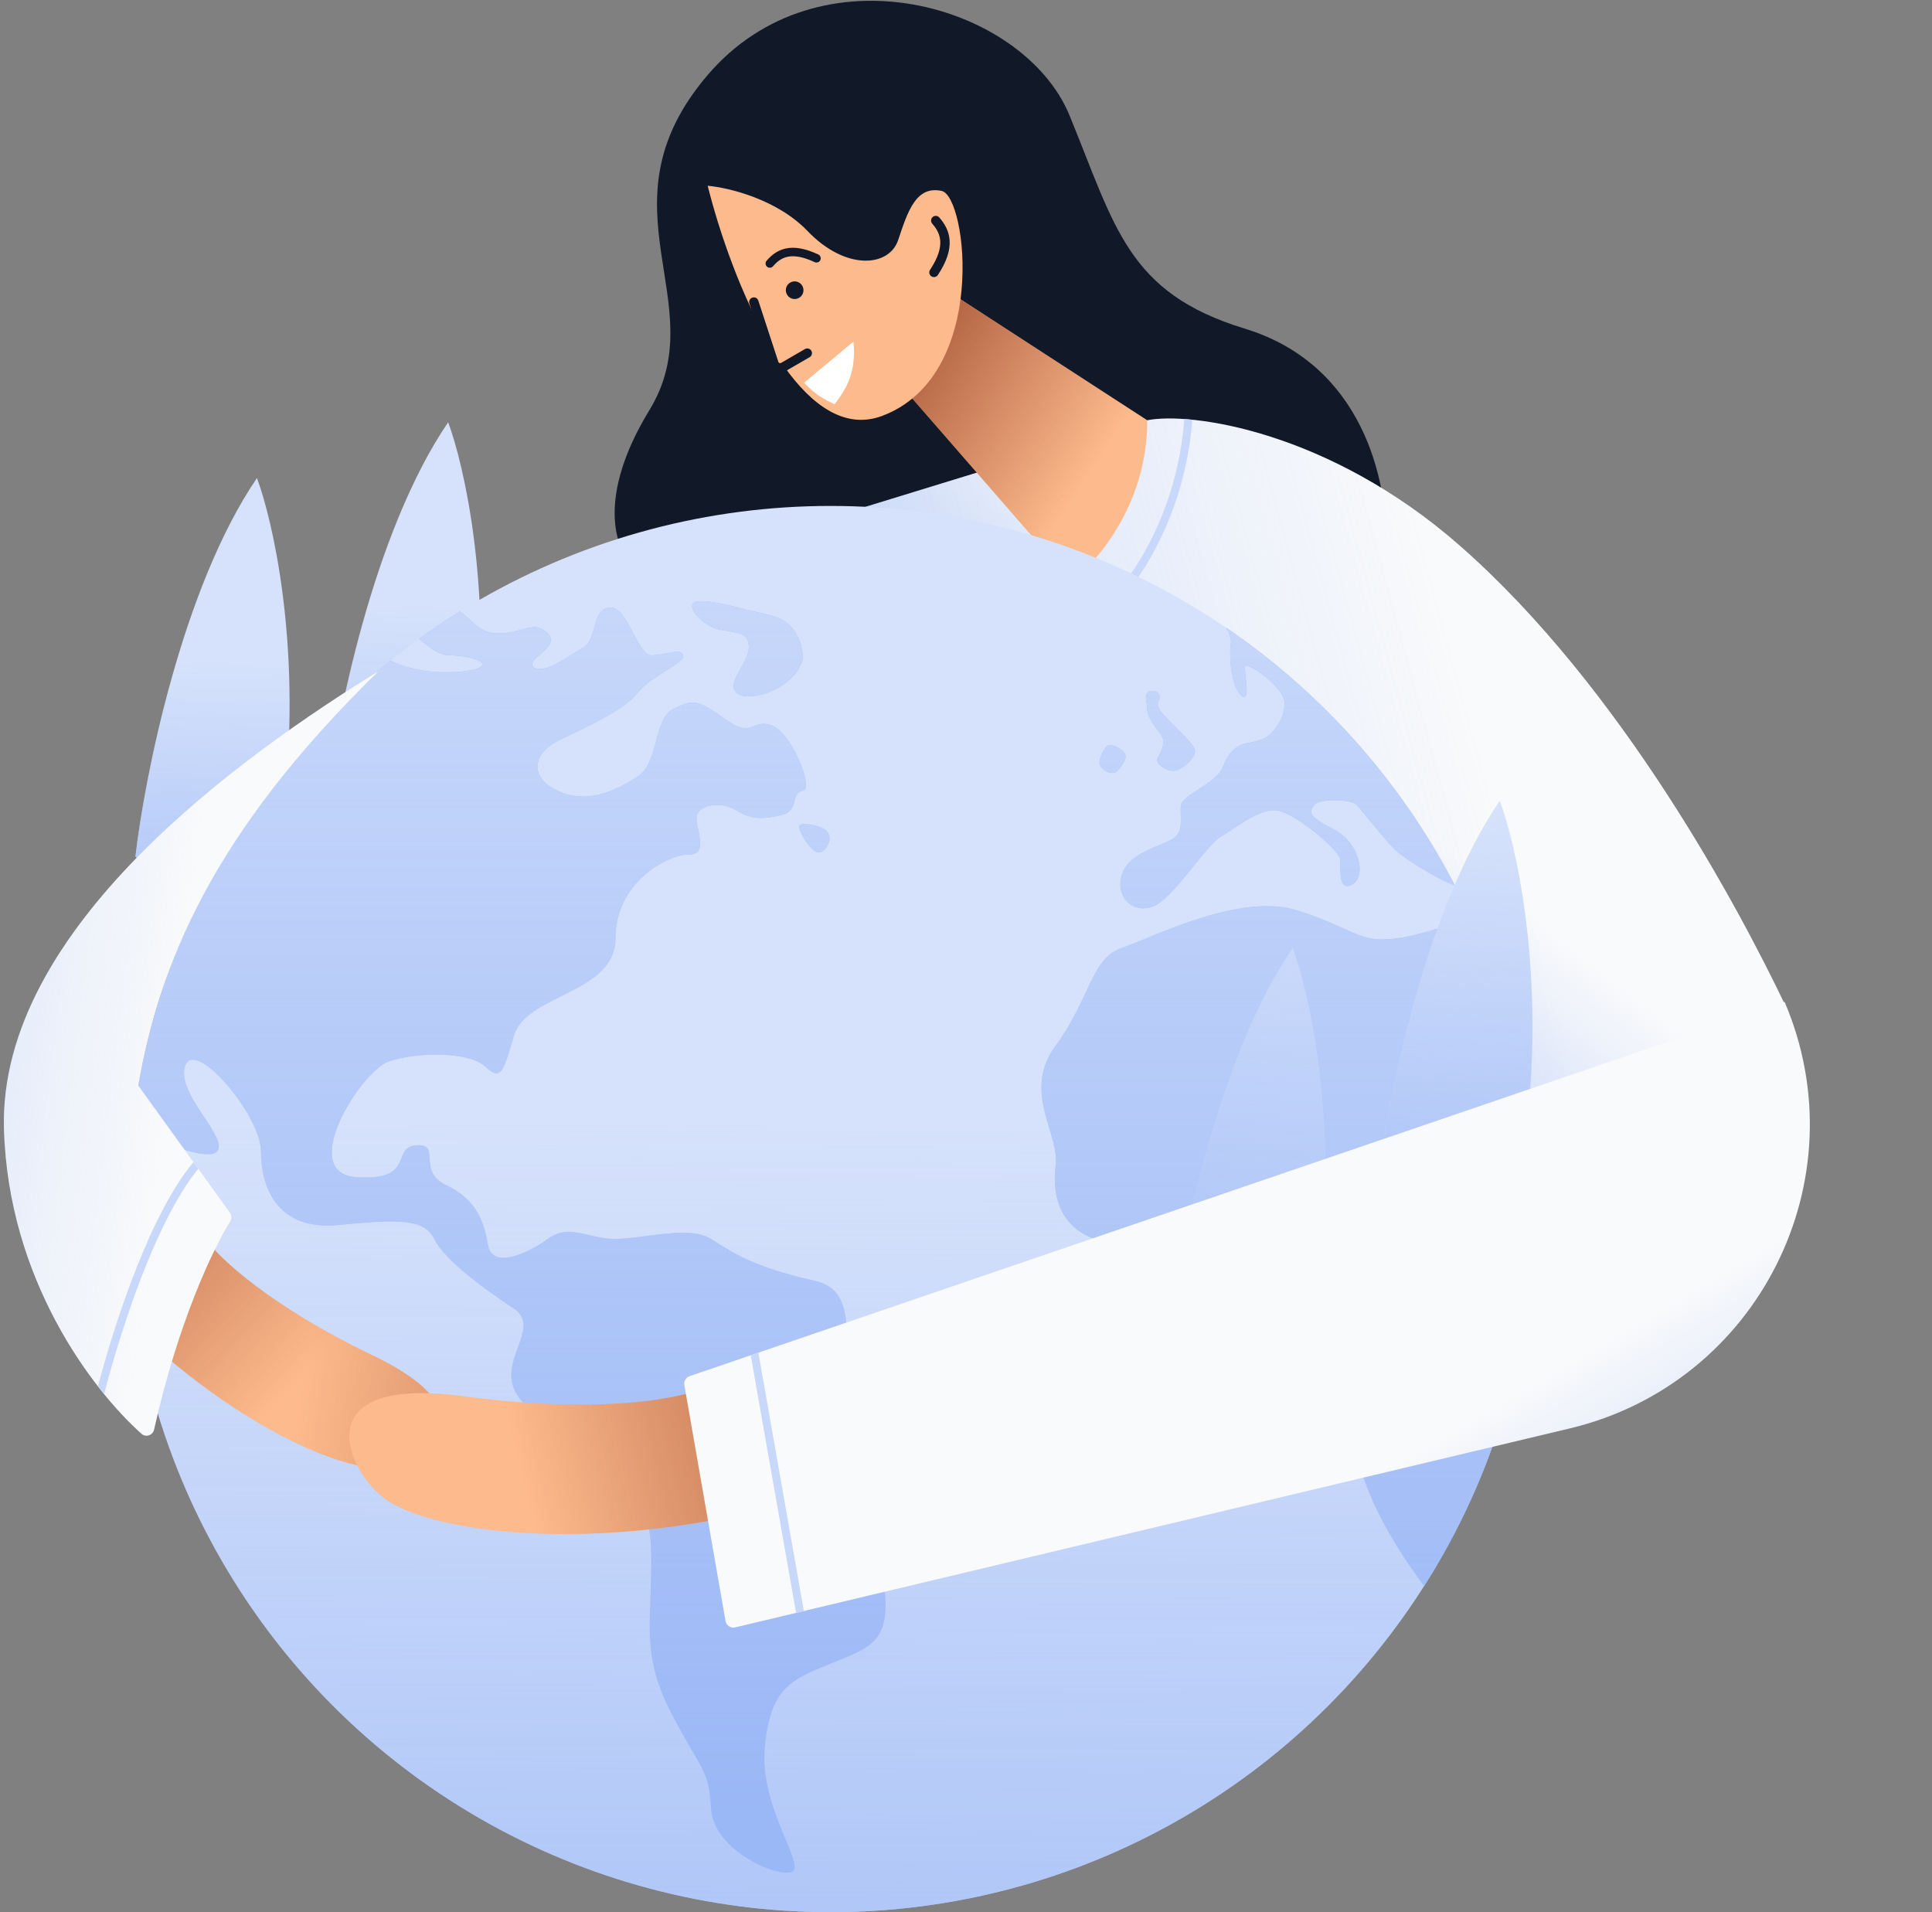 <svg class="w-auto max-w-[16rem] h-40 text-gray-800 dark:text-white" aria-hidden="true" width="485" height="480" viewBox="0 0 485 480" fill="none" xmlns="http://www.w3.org/2000/svg">
<rect x="0" y="0" width="485" height="480" fill="#808080" stroke="none"/>
<path d="M64.5 120C45.7 147.6 36.333 194.833 34 215C44.833 225.667 67.5 237.5 71.5 199.5C75.5 161.5 68.5 130.667 64.5 120Z" fill="#d6e2fb"/>
<path d="M64.5 120C45.7 147.6 36.333 194.833 34 215C44.833 225.667 67.5 237.5 71.5 199.5C75.5 161.5 68.5 130.667 64.5 120Z" fill="url(#paint0_linear_344_2297)"/>
<path d="M112.5 106C93.7 133.6 84.333 180.833 82 201C92.833 211.667 115.5 223.5 119.5 185.5C123.5 147.5 116.5 116.667 112.5 106Z" fill="#d6e2fb"/>
<path d="M112.5 106C93.7 133.6 84.333 180.833 82 201C92.833 211.667 115.5 223.5 119.5 185.5C123.5 147.5 116.5 116.667 112.5 106Z" fill="url(#paint1_linear_344_2297)"/>
<path d="M162.999 103C149.799 124.6 154.499 137.667 158.499 141.5L235.999 161.5C273.166 159.167 347.599 151.1 347.999 137.5C348.499 120.5 341.999 91.5 312.499 82.5C282.999 73.5 279.999 57 268.499 29C256.999 1 205.499 -14 177.499 19C149.499 52 179.499 76 162.999 103Z" fill="#111928"/>
<path d="M366.5 137C333.7 108.2 298.833 103.333 288 105.499L198.5 133L252 168.5L379.5 308.5L448 252C437 229 407.5 173 366.5 137Z" fill="#F9FAFB"/>
<path d="M366.5 137C333.7 108.2 298.833 103.333 288 105.499L198.5 133L252 168.5L379.5 308.5L448 252C437 229 407.5 173 366.5 137Z" fill="url(#paint2_linear_344_2297)"/>
<path d="M366.5 137C333.7 108.2 298.833 103.333 288 105.499L198.5 133L252 168.5L379.5 308.5L448 252C437 229 407.5 173 366.5 137Z" fill="url(#paint3_linear_344_2297)"/>
<path fill-rule="evenodd" clip-rule="evenodd" d="M299.297 105.358C297.444 129.991 285.373 147.029 279.177 152.736L277.822 151.264C283.68 145.869 295.497 129.284 297.305 105.188C297.949 105.233 298.613 105.289 299.297 105.358Z" fill="#c8d8fa"/>
<path d="M269 146L228.672 99.637L238.202 73.216L288 105.5C288 127.5 274.459 141.744 269 146Z" fill="#FDBA8C"/>
<path d="M269 146L228.672 99.637L238.202 73.216L288 105.5C288 127.5 274.459 141.744 269 146Z" fill="url(#paint4_linear_344_2297)"/>
<path d="M236.394 47.926C242.771 49.285 248.289 94.356 221.436 104.406C212.155 107.88 203.774 101.788 196.794 91.924C196.274 91.189 196.036 92.522 195.532 91.748C195.041 90.994 194.282 88.132 193.806 87.345C186.149 74.68 180.5 58.036 177.654 46.632C182.815 47.081 195.052 49.98 202.712 57.985C212.287 67.99 223.213 67.067 225.481 60.234C227.924 52.874 230.018 46.568 236.394 47.926Z" fill="#FDBA8C"/>
<path fill-rule="evenodd" clip-rule="evenodd" d="M188.875 74.701C189.493 74.499 190.158 74.836 190.36 75.454L195.401 90.853C195.491 91.127 195.811 91.25 196.061 91.105L202.067 87.624C202.63 87.298 203.35 87.49 203.676 88.052C204.002 88.615 203.811 89.336 203.248 89.662L197.242 93.142C195.696 94.038 193.718 93.283 193.162 91.585L188.122 76.187C187.92 75.569 188.257 74.903 188.875 74.701Z" fill="#111928"/>
<path fill-rule="evenodd" clip-rule="evenodd" d="M209.5 101.5C206.5 100 204.805 99.124 201.84 96.075L214.248 85.747C215 93.5 212.5 97.5 209.5 101.5Z" fill="white"/>
<path fill-rule="evenodd" clip-rule="evenodd" d="M236.038 60.498C235.925 58.77 235.12 57.406 234.021 56.133C233.595 55.641 233.65 54.897 234.142 54.472C234.634 54.047 235.378 54.101 235.803 54.593C237.073 56.064 238.228 57.901 238.389 60.343C238.549 62.773 237.712 65.597 235.442 69.032C235.083 69.575 234.352 69.724 233.81 69.365C233.267 69.007 233.118 68.276 233.477 67.733C235.579 64.553 236.153 62.238 236.038 60.498Z" fill="#111928"/>
<path d="M201.49 71.902C202.012 73.009 201.537 74.33 200.429 74.852C199.322 75.373 198.001 74.899 197.48 73.791C196.958 72.684 197.433 71.363 198.54 70.841C199.648 70.32 200.968 70.795 201.49 71.902Z" fill="#111928"/>
<path fill-rule="evenodd" clip-rule="evenodd" d="M197.699 64.461C196.167 64.789 195.05 65.689 194.055 66.84C193.67 67.285 192.997 67.334 192.552 66.949C192.106 66.564 192.058 65.891 192.443 65.446C193.592 64.116 195.086 62.841 197.252 62.377C199.407 61.914 202.045 62.293 205.419 63.875C205.951 64.125 206.181 64.76 205.931 65.293C205.681 65.826 205.046 66.055 204.513 65.805C201.39 64.34 199.242 64.13 197.699 64.461Z" fill="#111928"/>
<circle cx="208.5" cy="303.5" r="176.5" fill="#d6e2fb"/>
<circle cx="208.5" cy="303.5" r="176.5" fill="url(#paint5_linear_344_2297)"/>
<path fill-rule="evenodd" clip-rule="evenodd" d="M357.51 398.138C374.916 370.788 385 338.322 385 303.5C385 277.572 379.409 252.95 369.368 230.773C367.253 231.244 364.894 231.94 362.433 232.666C358.687 233.771 354.706 234.945 351 235.501C344.7 236.446 341.972 235.207 337.189 233.036C334.381 231.762 330.864 230.165 325.5 228.501C313.765 224.859 297.116 231.697 287.219 235.762C284.887 236.72 282.93 237.524 281.5 238.001C277.089 239.471 275.099 243.709 272.479 249.291C270.644 253.198 268.501 257.765 265 262.501C259.455 270.002 261.57 277.079 263.433 283.313C264.426 286.636 265.348 289.719 265 292.501C264 300.501 266 311 281.5 312.5C287.945 313.124 295.428 312.364 302.726 311.623C312.979 310.583 322.866 309.579 329 312.5C338.956 317.241 339.472 338.163 339.925 356.515C339.937 357.011 339.949 357.505 339.962 357.998C339.974 358.501 339.987 359.002 340 359.501C340.34 372.411 350.323 388.64 357.51 398.138ZM307.871 157.611C331.939 174.036 351.732 196.261 365.24 222.274C360.165 220.431 353.007 215.606 351 214.001C349.397 212.718 346.15 208.763 343.63 205.695C342.22 203.978 341.038 202.539 340.5 202.001C339 200.501 331 200.501 330 202.001C329.923 202.116 329.844 202.228 329.765 202.339C328.82 203.669 328.038 204.769 334.5 208.001C341.5 211.501 343 220.001 339.5 222.001C336.362 223.794 336.44 219.557 336.489 216.86V216.858V216.856V216.854V216.853V216.851C336.495 216.544 336.5 216.256 336.5 216.001C336.5 213.501 325.5 204.5 321 203.5C317.512 202.725 312.821 205.856 309.258 208.235C308.225 208.925 307.287 209.551 306.5 210.001C304.887 210.923 302.423 213.97 299.747 217.28C296.617 221.152 293.195 225.384 290.5 227.001C285.5 230.001 280 226.001 281.5 220.001C282.591 215.638 287.382 213.655 291.069 212.128C292.453 211.555 293.681 211.046 294.5 210.501C296.585 209.111 296.497 206.756 296.417 204.609C296.381 203.666 296.348 202.763 296.5 202.001C296.73 200.853 298.644 199.601 300.794 198.194C303.328 196.536 306.189 194.665 307 192.501C308.5 188.501 310.5 187.501 311.5 187.001C311.936 186.783 312.562 186.66 313.336 186.508C314.338 186.311 315.59 186.065 317 185.501C319.5 184.501 322.5 180.5 322.5 176.501C322.5 172.501 312.5 165.501 312.5 167.501C312.5 167.975 312.584 168.757 312.68 169.643C312.986 172.494 313.408 176.408 311.5 174.501C309 172.001 308.5 164.501 309 161.501C309.165 160.511 308.656 159.09 307.871 157.611ZM115.424 153.508C116.318 154.067 117.104 154.8 117.907 155.547C119.721 157.237 121.615 159.001 125 159.001C127.517 159.001 129.433 158.476 131.041 158.036C133.586 157.34 135.355 156.856 137.5 159.001C139.446 160.947 137.373 162.738 135.579 164.289C134.146 165.527 132.89 166.613 134 167.501C136.006 169.106 140.589 166.203 144.129 163.96L144.129 163.96C145.001 163.408 145.809 162.896 146.5 162.501C148.079 161.598 148.64 159.577 149.194 157.584C149.868 155.159 150.53 152.775 153 152.501C155.423 152.231 157.266 155.731 158.998 159.019C160.482 161.838 161.885 164.501 163.5 164.501C164.778 164.501 166.122 164.234 167.339 163.993C169.454 163.574 171.183 163.231 171.5 164.501C171.75 165.501 169.75 166.751 167.25 168.313C164.75 169.876 161.75 171.751 160 174.001C157.078 177.757 149.279 181.514 143.291 184.398C142.106 184.968 140.992 185.505 140 186.001C134 189.001 132.5 195.001 140 198.5C147.5 202 154.5 198.5 160 195.001C162.786 193.228 163.776 189.531 164.724 185.989C165.648 182.538 166.533 179.234 169 178C174 175.5 175 175.5 182 180.5C186.194 183.496 187.696 182.902 189.301 182.267C190.375 181.842 191.496 181.399 193.5 182C198.5 183.5 204.5 198 201.5 198.5C200.099 198.734 199.788 199.841 199.448 201.055C199.059 202.441 198.631 203.967 196.5 204.5C192.5 205.5 189 206 185 203.5C181 201 176 202 175 204.5C174.655 205.364 174.966 206.824 175.294 208.366C175.916 211.287 176.6 214.5 173 214.5C167.5 214.5 154.5 221.5 154.5 235.5C154.5 243.27 147.571 246.727 140.89 250.061C135.533 252.734 130.335 255.327 129 260C126 270.5 125.5 271 121.5 267.5C117.5 264.001 104.5 264 97.5 266.5C90.5 269 74.5 294.5 89.5 295.5C98.647 296.11 99.799 293.187 100.78 290.7C101.407 289.108 101.964 287.695 104.5 287.5C107.66 287.257 107.748 288.786 107.865 290.824C107.989 292.978 108.146 295.701 112 297.5C119.5 301 121.5 306.5 122.5 312.5C123.5 318.5 132 315 137.5 311C141.033 308.431 144.153 309.162 147.788 310.014C149.812 310.488 151.996 311 154.5 311C156.732 311 159.421 310.644 162.227 310.273C168.223 309.48 174.754 308.616 178.5 311C178.75 311.159 178.999 311.318 179.248 311.477C184.476 314.818 189.705 318.159 204.5 321.5C212.911 323.399 212.783 330.745 212.584 342.18C212.416 351.819 212.198 364.363 217 379C227.181 410.026 221.38 412.38 210.991 416.597C210.665 416.729 210.335 416.863 210 417C209.489 417.209 208.99 417.412 208.503 417.609L208.49 417.615C198.494 421.671 193.43 423.726 192 438.5C191.16 447.178 194.709 455.699 197.205 461.694C199.168 466.408 200.481 469.56 198.5 470C194 471 179 464 178.5 454C178.15 447 177.065 445.145 173.873 439.688C172.505 437.349 170.75 434.35 168.5 430C162.624 418.639 162.886 411.575 163.276 401.112L163.276 401.112C163.383 398.221 163.5 395.072 163.5 391.5C163.5 375 157.5 367 137.5 356.5C125.632 350.269 128.025 343.686 130.053 338.109C131.442 334.288 132.659 330.94 129 328.5C120 322.5 111.5 316 109 311C106.5 306 100.5 306 85 307.5C69.5 309 65.5 298 65.5 289C65.5 280 49 260.5 46.5 267.5C45.158 271.258 48.427 276.169 51.279 280.453C53.739 284.149 55.89 287.379 54.5 289C52.122 291.775 39.398 286.268 33.168 283.086C38.618 235.768 62.781 194.145 98.068 165.807C106.079 169.954 118.059 168.965 120.5 167.501C123 166.001 117 164.501 113 164.501C110.282 164.501 108.025 162.653 106.388 161.313C105.942 160.948 105.542 160.62 105.191 160.378C108.517 157.973 111.93 155.681 115.424 153.508ZM201.5 165.501C201.667 162.501 200.3 156.101 193.5 154.501C191.627 154.06 189.851 153.619 188.182 153.205C182.281 151.74 177.729 150.611 175 151.001C171.5 151.501 176 156.999 180.5 158C181.4 158.2 182.24 158.34 183.008 158.468C186.08 158.981 188 159.301 188 162.501C188 164.17 186.955 166.014 185.955 167.778C184.559 170.239 183.252 172.545 185 174.001C188 176.5 199.5 173.001 201.5 165.501ZM291 174.501C290.6 173.301 289.167 173.334 288.5 173.501C287.465 174.191 287.621 175.119 287.816 176.286C287.904 176.81 288 177.381 288 178.001C288 179.86 289.729 182.151 291.177 184.071L291.185 184.082C291.292 184.224 291.397 184.363 291.5 184.501C292.82 186.26 291.43 188.794 290.737 190.059C290.642 190.231 290.56 190.38 290.5 190.501C290 191.501 292.5 193.501 294.5 193.501C296.5 193.501 300 190.501 300 188.501C300 187.331 297.266 184.624 294.795 182.177C293.039 180.439 291.416 178.831 291 178.001C290.44 176.881 290.664 176.388 290.882 175.908C291.053 175.531 291.22 175.161 291 174.501ZM280.5 193.501C281.333 192.667 282.9 190.701 282.5 189.501C282 188.001 279.5 187.001 278.5 187.001C277.5 187.001 276 190.001 276 191.501C276 193.001 279 195.001 280.5 193.501ZM201 207.001C202.2 206.601 204.5 207.167 205.5 207.501C210.5 209.001 207.5 214.001 205.5 214.001C203.5 214.001 199.5 207.501 201 207.001Z" fill="#9ab7f6"/>
<path fill-rule="evenodd" clip-rule="evenodd" d="M357.51 398.138C374.916 370.788 385 338.322 385 303.5C385 277.572 379.409 252.95 369.368 230.773C367.253 231.244 364.894 231.94 362.433 232.666C358.687 233.771 354.706 234.945 351 235.501C344.7 236.446 341.972 235.207 337.189 233.036C334.381 231.762 330.864 230.165 325.5 228.501C313.765 224.859 297.116 231.697 287.219 235.762C284.887 236.72 282.93 237.524 281.5 238.001C277.089 239.471 275.099 243.709 272.479 249.291C270.644 253.198 268.501 257.765 265 262.501C259.455 270.002 261.57 277.079 263.433 283.313C264.426 286.636 265.348 289.719 265 292.501C264 300.501 266 311 281.5 312.5C287.945 313.124 295.428 312.364 302.726 311.623C312.979 310.583 322.866 309.579 329 312.5C338.956 317.241 339.472 338.163 339.925 356.515C339.937 357.011 339.949 357.505 339.962 357.998C339.974 358.501 339.987 359.002 340 359.501C340.34 372.411 350.323 388.64 357.51 398.138ZM307.871 157.611C331.939 174.036 351.732 196.261 365.24 222.274C360.165 220.431 353.007 215.606 351 214.001C349.397 212.718 346.15 208.763 343.63 205.695C342.22 203.978 341.038 202.539 340.5 202.001C339 200.501 331 200.501 330 202.001C329.923 202.116 329.844 202.228 329.765 202.339C328.82 203.669 328.038 204.769 334.5 208.001C341.5 211.501 343 220.001 339.5 222.001C336.362 223.794 336.44 219.557 336.489 216.86V216.858V216.856V216.854V216.853V216.851C336.495 216.544 336.5 216.256 336.5 216.001C336.5 213.501 325.5 204.5 321 203.5C317.512 202.725 312.821 205.856 309.258 208.235C308.225 208.925 307.287 209.551 306.5 210.001C304.887 210.923 302.423 213.97 299.747 217.28C296.617 221.152 293.195 225.384 290.5 227.001C285.5 230.001 280 226.001 281.5 220.001C282.591 215.638 287.382 213.655 291.069 212.128C292.453 211.555 293.681 211.046 294.5 210.501C296.585 209.111 296.497 206.756 296.417 204.609C296.381 203.666 296.348 202.763 296.5 202.001C296.73 200.853 298.644 199.601 300.794 198.194C303.328 196.536 306.189 194.665 307 192.501C308.5 188.501 310.5 187.501 311.5 187.001C311.936 186.783 312.562 186.66 313.336 186.508C314.338 186.311 315.59 186.065 317 185.501C319.5 184.501 322.5 180.5 322.5 176.501C322.5 172.501 312.5 165.501 312.5 167.501C312.5 167.975 312.584 168.757 312.68 169.643C312.986 172.494 313.408 176.408 311.5 174.501C309 172.001 308.5 164.501 309 161.501C309.165 160.511 308.656 159.09 307.871 157.611ZM115.424 153.508C116.318 154.067 117.104 154.8 117.907 155.547C119.721 157.237 121.615 159.001 125 159.001C127.517 159.001 129.433 158.476 131.041 158.036C133.586 157.34 135.355 156.856 137.5 159.001C139.446 160.947 137.373 162.738 135.579 164.289C134.146 165.527 132.89 166.613 134 167.501C136.006 169.106 140.589 166.203 144.129 163.96L144.129 163.96C145.001 163.408 145.809 162.896 146.5 162.501C148.079 161.598 148.64 159.577 149.194 157.584C149.868 155.159 150.53 152.775 153 152.501C155.423 152.231 157.266 155.731 158.998 159.019C160.482 161.838 161.885 164.501 163.5 164.501C164.778 164.501 166.122 164.234 167.339 163.993C169.454 163.574 171.183 163.231 171.5 164.501C171.75 165.501 169.75 166.751 167.25 168.313C164.75 169.876 161.75 171.751 160 174.001C157.078 177.757 149.279 181.514 143.291 184.398C142.106 184.968 140.992 185.505 140 186.001C134 189.001 132.5 195.001 140 198.5C147.5 202 154.5 198.5 160 195.001C162.786 193.228 163.776 189.531 164.724 185.989C165.648 182.538 166.533 179.234 169 178C174 175.5 175 175.5 182 180.5C186.194 183.496 187.696 182.902 189.301 182.267C190.375 181.842 191.496 181.399 193.5 182C198.5 183.5 204.5 198 201.5 198.5C200.099 198.734 199.788 199.841 199.448 201.055C199.059 202.441 198.631 203.967 196.5 204.5C192.5 205.5 189 206 185 203.5C181 201 176 202 175 204.5C174.655 205.364 174.966 206.824 175.294 208.366C175.916 211.287 176.6 214.5 173 214.5C167.5 214.5 154.5 221.5 154.5 235.5C154.5 243.27 147.571 246.727 140.89 250.061C135.533 252.734 130.335 255.327 129 260C126 270.5 125.5 271 121.5 267.5C117.5 264.001 104.5 264 97.5 266.5C90.5 269 74.5 294.5 89.5 295.5C98.647 296.11 99.799 293.187 100.78 290.7C101.407 289.108 101.964 287.695 104.5 287.5C107.66 287.257 107.748 288.786 107.865 290.824C107.989 292.978 108.146 295.701 112 297.5C119.5 301 121.5 306.5 122.5 312.5C123.5 318.5 132 315 137.5 311C141.033 308.431 144.153 309.162 147.788 310.014C149.812 310.488 151.996 311 154.5 311C156.732 311 159.421 310.644 162.227 310.273C168.223 309.48 174.754 308.616 178.5 311C178.75 311.159 178.999 311.318 179.248 311.477C184.476 314.818 189.705 318.159 204.5 321.5C212.911 323.399 212.783 330.745 212.584 342.18C212.416 351.819 212.198 364.363 217 379C227.181 410.026 221.38 412.38 210.991 416.597C210.665 416.729 210.335 416.863 210 417C209.489 417.209 208.99 417.412 208.503 417.609L208.49 417.615C198.494 421.671 193.43 423.726 192 438.5C191.16 447.178 194.709 455.699 197.205 461.694C199.168 466.408 200.481 469.56 198.5 470C194 471 179 464 178.5 454C178.15 447 177.065 445.145 173.873 439.688C172.505 437.349 170.75 434.35 168.5 430C162.624 418.639 162.886 411.575 163.276 401.112L163.276 401.112C163.383 398.221 163.5 395.072 163.5 391.5C163.5 375 157.5 367 137.5 356.5C125.632 350.269 128.025 343.686 130.053 338.109C131.442 334.288 132.659 330.94 129 328.5C120 322.5 111.5 316 109 311C106.5 306 100.5 306 85 307.5C69.5 309 65.5 298 65.5 289C65.5 280 49 260.5 46.5 267.5C45.158 271.258 48.427 276.169 51.279 280.453C53.739 284.149 55.89 287.379 54.5 289C52.122 291.775 39.398 286.268 33.168 283.086C38.618 235.768 62.781 194.145 98.068 165.807C106.079 169.954 118.059 168.965 120.5 167.501C123 166.001 117 164.501 113 164.501C110.282 164.501 108.025 162.653 106.388 161.313C105.942 160.948 105.542 160.62 105.191 160.378C108.517 157.973 111.93 155.681 115.424 153.508ZM201.5 165.501C201.667 162.501 200.3 156.101 193.5 154.501C191.627 154.06 189.851 153.619 188.182 153.205C182.281 151.74 177.729 150.611 175 151.001C171.5 151.501 176 156.999 180.5 158C181.4 158.2 182.24 158.34 183.008 158.468C186.08 158.981 188 159.301 188 162.501C188 164.17 186.955 166.014 185.955 167.778C184.559 170.239 183.252 172.545 185 174.001C188 176.5 199.5 173.001 201.5 165.501ZM291 174.501C290.6 173.301 289.167 173.334 288.5 173.501C287.465 174.191 287.621 175.119 287.816 176.286C287.904 176.81 288 177.381 288 178.001C288 179.86 289.729 182.151 291.177 184.071L291.185 184.082C291.292 184.224 291.397 184.363 291.5 184.501C292.82 186.26 291.43 188.794 290.737 190.059C290.642 190.231 290.56 190.38 290.5 190.501C290 191.501 292.5 193.501 294.5 193.501C296.5 193.501 300 190.501 300 188.501C300 187.331 297.266 184.624 294.795 182.177C293.039 180.439 291.416 178.831 291 178.001C290.44 176.881 290.664 176.388 290.882 175.908C291.053 175.531 291.22 175.161 291 174.501ZM280.5 193.501C281.333 192.667 282.9 190.701 282.5 189.501C282 188.001 279.5 187.001 278.5 187.001C277.5 187.001 276 190.001 276 191.501C276 193.001 279 195.001 280.5 193.501ZM201 207.001C202.2 206.601 204.5 207.167 205.5 207.501C210.5 209.001 207.5 214.001 205.5 214.001C203.5 214.001 199.5 207.501 201 207.001Z" fill="url(#paint6_linear_344_2297)"/>
<path d="M93.549 340.213C67.882 327.93 54.968 315.73 51.72 311.165C36.828 310.058 12.219 312.804 32.915 332.652C58.786 357.461 84.688 368.754 95.306 368.442C105.924 368.13 125.633 355.568 93.549 340.213Z" fill="#FDBA8C"/>
<path d="M93.549 340.213C67.882 327.93 54.968 315.73 51.72 311.165C36.828 310.058 12.219 312.804 32.915 332.652C58.786 357.461 84.688 368.754 95.306 368.442C105.924 368.13 125.633 355.568 93.549 340.213Z" fill="url(#paint7_linear_344_2297)"/>
<path d="M93.549 340.213C67.882 327.93 54.968 315.73 51.72 311.165C36.828 310.058 12.219 312.804 32.915 332.652C58.786 357.461 84.688 368.754 95.306 368.442C105.924 368.13 125.633 355.568 93.549 340.213Z" fill="url(#paint8_linear_344_2297)"/>
<path d="M94.999 168.5C52.999 209.5 40.099 242.102 34.713 272.5L57.683 304.368C58.173 305.048 58.188 305.954 57.746 306.667C53.397 313.666 44.716 331.885 38.684 358.846C38.36 360.294 36.644 360.914 35.537 359.926C23.135 348.862 2.121 321.263 0.999 283.5C-0.501 233 60.999 189.5 94.999 168.5Z" fill="#F9FAFB"/>
<path d="M94.999 168.5C52.999 209.5 40.099 242.102 34.713 272.5L57.683 304.368C58.173 305.048 58.188 305.954 57.746 306.667C53.397 313.666 44.716 331.885 38.684 358.846C38.36 360.294 36.644 360.914 35.537 359.926C23.135 348.862 2.121 321.263 0.999 283.5C-0.501 233 60.999 189.5 94.999 168.5Z" fill="url(#paint9_linear_344_2297)"/>
<path fill-rule="evenodd" clip-rule="evenodd" d="M26.141 349.968C25.624 349.333 25.105 348.681 24.584 348.01C26.588 340.409 29.526 330.688 33.141 321.158C37.421 309.872 42.697 298.72 48.565 291.716L49.773 293.392C44.277 300.126 39.209 310.797 35.011 321.867C31.19 331.942 28.128 342.24 26.141 349.968Z" fill="#c8d8fa"/>
<path d="M324.5 238C305.7 265.6 296.333 312.833 294 333C304.833 343.667 327.5 355.5 331.5 317.5C335.5 279.5 328.5 248.667 324.5 238Z" fill="#d6e2fb"/>
<path d="M324.5 238C305.7 265.6 296.333 312.833 294 333C304.833 343.667 327.5 355.5 331.5 317.5C335.5 279.5 328.5 248.667 324.5 238Z" fill="url(#paint10_linear_344_2297)"/>
<path d="M376.5 201C357.7 228.6 348.333 275.833 346 296C356.833 306.667 379.5 318.5 383.5 280.5C387.5 242.5 380.5 211.667 376.5 201Z" fill="#d6e2fb"/>
<path d="M376.5 201C357.7 228.6 348.333 275.833 346 296C356.833 306.667 379.5 318.5 383.5 280.5C387.5 242.5 380.5 211.667 376.5 201Z" fill="url(#paint11_linear_344_2297)"/>
<path d="M116.5 350.5C148.9 354.9 169 351.333 175 349C190 357.333 211.9 375.5 179.5 381.5C139 389 107 383.5 97 376.5C87 369.5 76 345 116.5 350.5Z" fill="#FDBA8C"/>
<path d="M116.5 350.5C148.9 354.9 169 351.333 175 349C190 357.333 211.9 375.5 179.5 381.5C139 389 107 383.5 97 376.5C87 369.5 76 345 116.5 350.5Z" fill="url(#paint12_linear_344_2297)"/>
<path d="M182.134 406.905L171.794 347.684C171.625 346.714 172.186 345.766 173.117 345.447L448 251.5C467.077 296.188 441.334 347.291 394.069 358.56L184.568 408.507C183.447 408.774 182.333 408.041 182.134 406.905Z" fill="#F9FAFB"/>
<path d="M182.134 406.905L171.794 347.684C171.625 346.714 172.186 345.766 173.117 345.447L448 251.5C467.077 296.188 441.334 347.291 394.069 358.56L184.568 408.507C183.447 408.774 182.333 408.041 182.134 406.905Z" fill="url(#paint13_linear_344_2297)"/>
<path fill-rule="evenodd" clip-rule="evenodd" d="M201.794 404.4L199.845 404.865L188.461 340.203L190.376 339.549L201.794 404.4Z" fill="#c8d8fa"/>
<defs>
<linearGradient id="paint0_linear_344_2297" x1="53.402" y1="260.203" x2="54.107" y2="166.341" gradientUnits="userSpaceOnUse">
<stop stop-color="#9ab7f6"/>
<stop offset="1" stop-color="#9ab7f6" stop-opacity="0"/>
</linearGradient>
<linearGradient id="paint1_linear_344_2297" x1="101.402" y1="246.203" x2="102.107" y2="152.341" gradientUnits="userSpaceOnUse">
<stop stop-color="#9ab7f6"/>
<stop offset="1" stop-color="#9ab7f6" stop-opacity="0"/>
</linearGradient>
<linearGradient id="paint2_linear_344_2297" x1="313" y1="322" x2="384.5" y2="229.5" gradientUnits="userSpaceOnUse">
<stop stop-color="#9ab7f6"/>
<stop offset="1" stop-color="#9ab7f6" stop-opacity="0"/>
</linearGradient>
<linearGradient id="paint3_linear_344_2297" x1="6" y1="332.5" x2="384.5" y2="229.5" gradientUnits="userSpaceOnUse">
<stop stop-color="#9ab7f6"/>
<stop offset="1" stop-color="#9ab7f6" stop-opacity="0"/>
</linearGradient>
<linearGradient id="paint4_linear_344_2297" x1="202.5" y1="62.5" x2="278" y2="112.5" gradientUnits="userSpaceOnUse">
<stop stop-color="#7F270F"/>
<stop offset="1" stop-color="#7F270F" stop-opacity="0"/>
</linearGradient>
<linearGradient id="paint5_linear_344_2297" x1="209" y1="596" x2="209.865" y2="282.002" gradientUnits="userSpaceOnUse">
<stop stop-color="#9ab7f6"/>
<stop offset="1" stop-color="#9ab7f6" stop-opacity="0"/>
</linearGradient>
<linearGradient id="paint6_linear_344_2297" x1="209.084" y1="141.5" x2="209.084" y2="457" gradientUnits="userSpaceOnUse">
<stop stop-color="#c8d8fa"/>
<stop offset="1" stop-color="#c8d8fa" stop-opacity="0"/>
</linearGradient>
<linearGradient id="paint7_linear_344_2297" x1="-25" y1="251" x2="75.845" y2="345.762" gradientUnits="userSpaceOnUse">
<stop stop-color="#7F270F"/>
<stop offset="1" stop-color="#7F270F" stop-opacity="0"/>
</linearGradient>
<linearGradient id="paint8_linear_344_2297" x1="240.5" y1="369" x2="75.845" y2="345.762" gradientUnits="userSpaceOnUse">
<stop stop-color="#7F270F"/>
<stop offset="1" stop-color="#7F270F" stop-opacity="0"/>
</linearGradient>
<linearGradient id="paint9_linear_344_2297" x1="-91.001" y1="-429.5" x2="126.166" y2="-402.997" gradientUnits="userSpaceOnUse">
<stop stop-color="#9ab7f6"/>
<stop offset="1" stop-color="#9ab7f6" stop-opacity="0"/>
</linearGradient>
<linearGradient id="paint10_linear_344_2297" x1="313.402" y1="378.203" x2="328.315" y2="203.112" gradientUnits="userSpaceOnUse">
<stop stop-color="#9ab7f6"/>
<stop offset="1" stop-color="#9ab7f6" stop-opacity="0"/>
</linearGradient>
<linearGradient id="paint11_linear_344_2297" x1="365.402" y1="341.203" x2="369.023" y2="205.027" gradientUnits="userSpaceOnUse">
<stop stop-color="#9ab7f6"/>
<stop offset="1" stop-color="#9ab7f6" stop-opacity="0"/>
</linearGradient>
<linearGradient id="paint12_linear_344_2297" x1="272" y1="331" x2="130" y2="367" gradientUnits="userSpaceOnUse">
<stop stop-color="#7F270F"/>
<stop offset="1" stop-color="#7F270F" stop-opacity="0"/>
</linearGradient>
<linearGradient id="paint13_linear_344_2297" x1="365.5" y1="493" x2="306.598" y2="392.82" gradientUnits="userSpaceOnUse">
<stop stop-color="#9ab7f6"/>
<stop offset="1" stop-color="#9ab7f6" stop-opacity="0"/>
</linearGradient>
</defs>
</svg>
